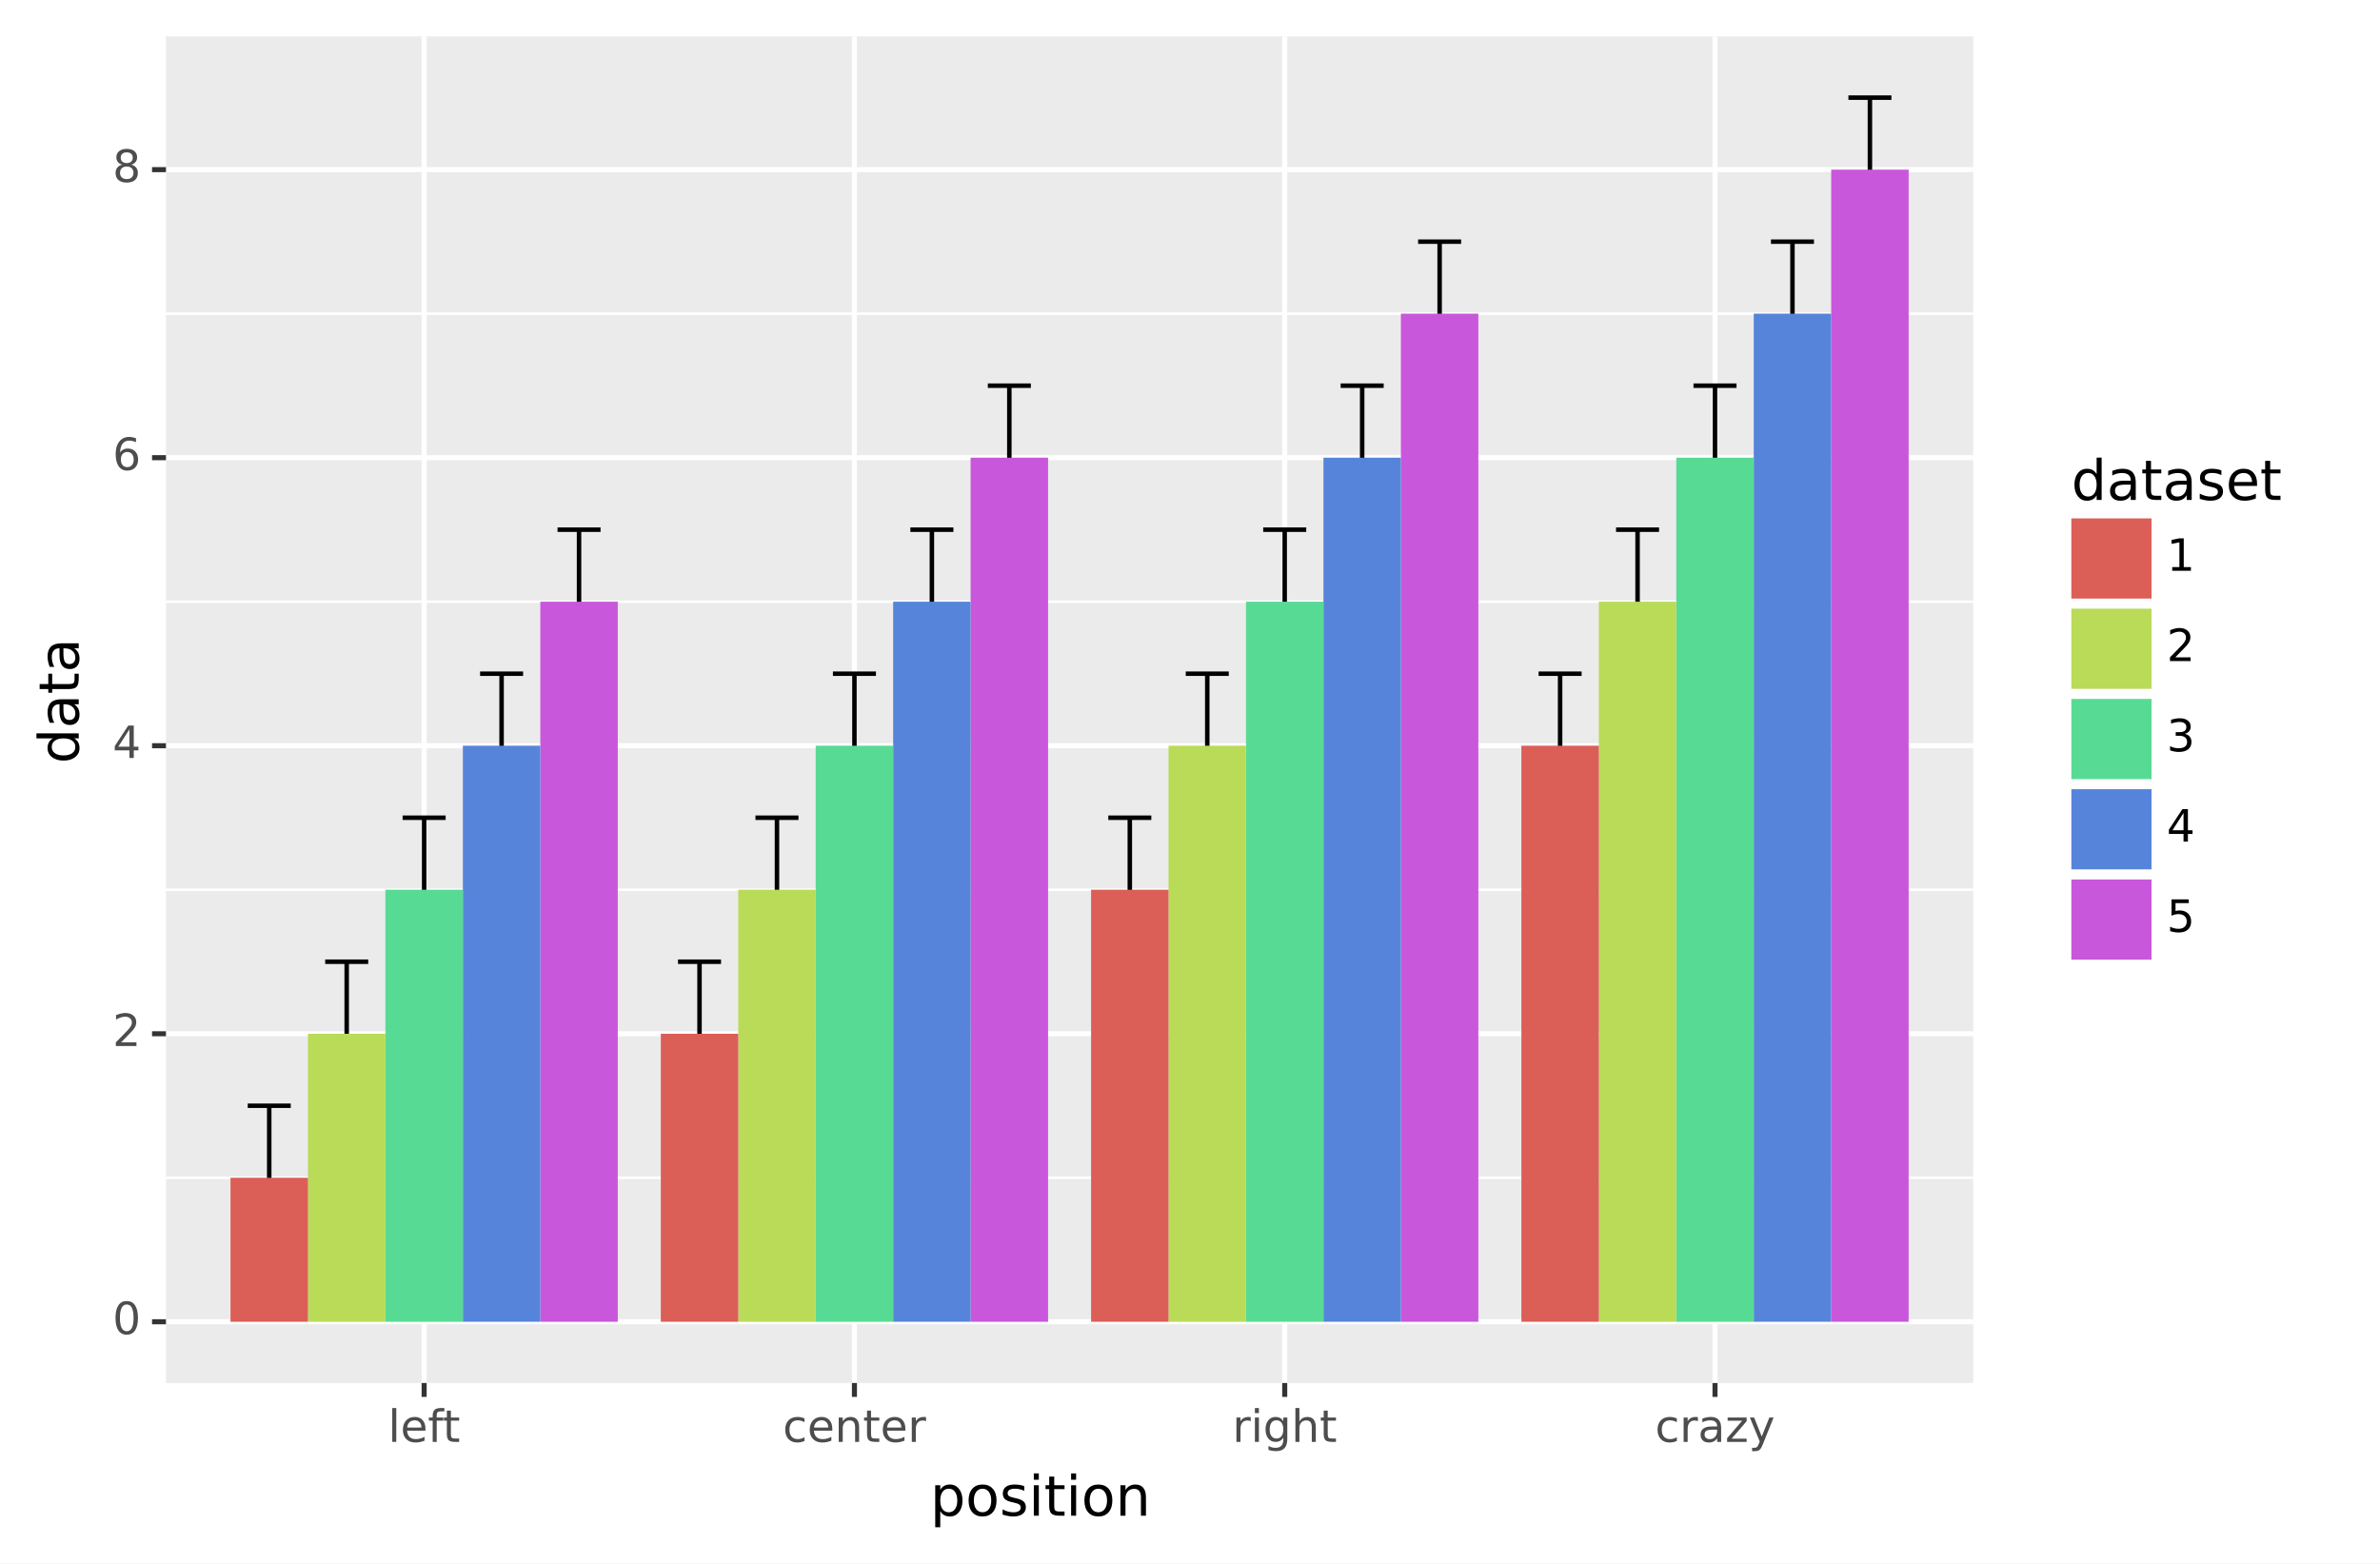 <?xml version="1.0" encoding="utf-8" standalone="no"?>
<!DOCTYPE svg PUBLIC "-//W3C//DTD SVG 1.1//EN"
  "http://www.w3.org/Graphics/SVG/1.1/DTD/svg11.dtd">
<!-- Created with matplotlib (https://matplotlib.org/) -->
<svg height="309.025pt" version="1.1" viewBox="0 0 470.304 309.025" width="470.304pt" xmlns="http://www.w3.org/2000/svg" xmlns:xlink="http://www.w3.org/1999/xlink">
 <rect x="0" y="0" width="470.304" height="309.025" fill="#808080" stroke="none"/>
 <defs>
  <style type="text/css">
*{stroke-linecap:butt;stroke-linejoin:round;}
  </style>
 </defs>
 <g id="figure_1">
  <g id="patch_1">
   <path d="M 0 309.025 
L 470.304 309.025 
L 470.304 0 
L 0 0 
z
" style="fill:#ffffff;stroke:#ffffff;stroke-linejoin:miter;"/>
  </g>
  <g id="axes_1">
   <g id="patch_2">
    <path d="M 32.795 273.312 
L 389.915 273.312 
L 389.915 7.2 
L 32.795 7.2 
z
" style="fill:#ebebeb;"/>
   </g>
   <g id="matplotlib.axis_1">
    <g id="xtick_1">
     <g id="line2d_1">
      <path clip-path="url(#paa09ebf517)" d="M 83.812 273.312 
L 83.812 7.2 
" style="fill:none;stroke:#ffffff;"/>
     </g>
     <g id="line2d_2">
      <path d="M 83.812 273.312 
" style="fill:none;stroke:#333333;stroke-width:1.5;"/>
      <defs>
       <path d="M 0 0 
L 0 2.75 
" id="mad2d38d27f" style="stroke:#333333;"/>
      </defs>
      <g>
       <use style="fill:#333333;stroke:#333333;" x="83.812" xlink:href="#mad2d38d27f" y="273.312"/>
      </g>
     </g>
     <g id="text_1">
      <!-- left -->
      <defs>
       <path d="M 9.422 75.984 
L 18.406 75.984 
L 18.406 0 
L 9.422 0 
z
" id="DejaVuSans-108"/>
       <path d="M 56.203 29.594 
L 56.203 25.203 
L 14.891 25.203 
Q 15.484 15.922 20.484 11.062 
Q 25.484 6.203 34.422 6.203 
Q 39.594 6.203 44.453 7.469 
Q 49.312 8.734 54.109 11.281 
L 54.109 2.781 
Q 49.266 0.734 44.188 -0.344 
Q 39.109 -1.422 33.891 -1.422 
Q 20.797 -1.422 13.156 6.188 
Q 5.516 13.812 5.516 26.812 
Q 5.516 40.234 12.766 48.109 
Q 20.016 56 32.328 56 
Q 43.359 56 49.781 48.891 
Q 56.203 41.797 56.203 29.594 
z
M 47.219 32.234 
Q 47.125 39.594 43.094 43.984 
Q 39.062 48.391 32.422 48.391 
Q 24.906 48.391 20.391 44.141 
Q 15.875 39.891 15.188 32.172 
z
" id="DejaVuSans-101"/>
       <path d="M 37.109 75.984 
L 37.109 68.5 
L 28.516 68.5 
Q 23.688 68.5 21.797 66.547 
Q 19.922 64.594 19.922 59.516 
L 19.922 54.688 
L 34.719 54.688 
L 34.719 47.703 
L 19.922 47.703 
L 19.922 0 
L 10.891 0 
L 10.891 47.703 
L 2.297 47.703 
L 2.297 54.688 
L 10.891 54.688 
L 10.891 58.5 
Q 10.891 67.625 15.141 71.797 
Q 19.391 75.984 28.609 75.984 
z
" id="DejaVuSans-102"/>
       <path d="M 18.312 70.219 
L 18.312 54.688 
L 36.812 54.688 
L 36.812 47.703 
L 18.312 47.703 
L 18.312 18.016 
Q 18.312 11.328 20.141 9.422 
Q 21.969 7.516 27.594 7.516 
L 36.812 7.516 
L 36.812 0 
L 27.594 0 
Q 17.188 0 13.234 3.875 
Q 9.281 7.766 9.281 18.016 
L 9.281 47.703 
L 2.688 47.703 
L 2.688 54.688 
L 9.281 54.688 
L 9.281 70.219 
z
" id="DejaVuSans-116"/>
      </defs>
      <g style="fill:#4d4d4d;" transform="translate(76.685 284.949)scale(0.088 -0.088)">
       <use xlink:href="#DejaVuSans-108"/>
       <use x="27.783" xlink:href="#DejaVuSans-101"/>
       <use x="89.307" xlink:href="#DejaVuSans-102"/>
       <use x="122.762" xlink:href="#DejaVuSans-116"/>
      </g>
     </g>
    </g>
    <g id="xtick_2">
     <g id="line2d_3">
      <path clip-path="url(#paa09ebf517)" d="M 168.841 273.312 
L 168.841 7.2 
" style="fill:none;stroke:#ffffff;"/>
     </g>
     <g id="line2d_4">
      <path d="M 168.841 273.312 
" style="fill:none;stroke:#333333;stroke-width:1.5;"/>
      <g>
       <use style="fill:#333333;stroke:#333333;" x="168.841" xlink:href="#mad2d38d27f" y="273.312"/>
      </g>
     </g>
     <g id="text_2">
      <!-- center -->
      <defs>
       <path d="M 48.781 52.594 
L 48.781 44.188 
Q 44.969 46.297 41.141 47.344 
Q 37.312 48.391 33.406 48.391 
Q 24.656 48.391 19.812 42.844 
Q 14.984 37.312 14.984 27.297 
Q 14.984 17.281 19.812 11.734 
Q 24.656 6.203 33.406 6.203 
Q 37.312 6.203 41.141 7.25 
Q 44.969 8.297 48.781 10.406 
L 48.781 2.094 
Q 45.016 0.344 40.984 -0.531 
Q 36.969 -1.422 32.422 -1.422 
Q 20.062 -1.422 12.781 6.344 
Q 5.516 14.109 5.516 27.297 
Q 5.516 40.672 12.859 48.328 
Q 20.219 56 33.016 56 
Q 37.156 56 41.109 55.141 
Q 45.062 54.297 48.781 52.594 
z
" id="DejaVuSans-99"/>
       <path d="M 54.891 33.016 
L 54.891 0 
L 45.906 0 
L 45.906 32.719 
Q 45.906 40.484 42.875 44.328 
Q 39.844 48.188 33.797 48.188 
Q 26.516 48.188 22.312 43.547 
Q 18.109 38.922 18.109 30.906 
L 18.109 0 
L 9.078 0 
L 9.078 54.688 
L 18.109 54.688 
L 18.109 46.188 
Q 21.344 51.125 25.703 53.562 
Q 30.078 56 35.797 56 
Q 45.219 56 50.047 50.172 
Q 54.891 44.344 54.891 33.016 
z
" id="DejaVuSans-110"/>
       <path d="M 41.109 46.297 
Q 39.594 47.172 37.812 47.578 
Q 36.031 48 33.891 48 
Q 26.266 48 22.188 43.047 
Q 18.109 38.094 18.109 28.812 
L 18.109 0 
L 9.078 0 
L 9.078 54.688 
L 18.109 54.688 
L 18.109 46.188 
Q 20.953 51.172 25.484 53.578 
Q 30.031 56 36.531 56 
Q 37.453 56 38.578 55.875 
Q 39.703 55.766 41.062 55.516 
z
" id="DejaVuSans-114"/>
      </defs>
      <g style="fill:#4d4d4d;" transform="translate(154.684 284.949)scale(0.088 -0.088)">
       <use xlink:href="#DejaVuSans-99"/>
       <use x="54.98" xlink:href="#DejaVuSans-101"/>
       <use x="116.504" xlink:href="#DejaVuSans-110"/>
       <use x="179.883" xlink:href="#DejaVuSans-116"/>
       <use x="219.092" xlink:href="#DejaVuSans-101"/>
       <use x="280.615" xlink:href="#DejaVuSans-114"/>
      </g>
     </g>
    </g>
    <g id="xtick_3">
     <g id="line2d_5">
      <path clip-path="url(#paa09ebf517)" d="M 253.869 273.312 
L 253.869 7.2 
" style="fill:none;stroke:#ffffff;"/>
     </g>
     <g id="line2d_6">
      <path d="M 253.869 273.312 
" style="fill:none;stroke:#333333;stroke-width:1.5;"/>
      <g>
       <use style="fill:#333333;stroke:#333333;" x="253.869" xlink:href="#mad2d38d27f" y="273.312"/>
      </g>
     </g>
     <g id="text_3">
      <!-- right -->
      <defs>
       <path d="M 9.422 54.688 
L 18.406 54.688 
L 18.406 0 
L 9.422 0 
z
M 9.422 75.984 
L 18.406 75.984 
L 18.406 64.594 
L 9.422 64.594 
z
" id="DejaVuSans-105"/>
       <path d="M 45.406 27.984 
Q 45.406 37.75 41.375 43.109 
Q 37.359 48.484 30.078 48.484 
Q 22.859 48.484 18.828 43.109 
Q 14.797 37.75 14.797 27.984 
Q 14.797 18.266 18.828 12.891 
Q 22.859 7.516 30.078 7.516 
Q 37.359 7.516 41.375 12.891 
Q 45.406 18.266 45.406 27.984 
z
M 54.391 6.781 
Q 54.391 -7.172 48.188 -13.984 
Q 42 -20.797 29.203 -20.797 
Q 24.469 -20.797 20.266 -20.094 
Q 16.062 -19.391 12.109 -17.922 
L 12.109 -9.188 
Q 16.062 -11.328 19.922 -12.344 
Q 23.781 -13.375 27.781 -13.375 
Q 36.625 -13.375 41.016 -8.766 
Q 45.406 -4.156 45.406 5.172 
L 45.406 9.625 
Q 42.625 4.781 38.281 2.391 
Q 33.938 0 27.875 0 
Q 17.828 0 11.672 7.656 
Q 5.516 15.328 5.516 27.984 
Q 5.516 40.672 11.672 48.328 
Q 17.828 56 27.875 56 
Q 33.938 56 38.281 53.609 
Q 42.625 51.219 45.406 46.391 
L 45.406 54.688 
L 54.391 54.688 
z
" id="DejaVuSans-103"/>
       <path d="M 54.891 33.016 
L 54.891 0 
L 45.906 0 
L 45.906 32.719 
Q 45.906 40.484 42.875 44.328 
Q 39.844 48.188 33.797 48.188 
Q 26.516 48.188 22.312 43.547 
Q 18.109 38.922 18.109 30.906 
L 18.109 0 
L 9.078 0 
L 9.078 75.984 
L 18.109 75.984 
L 18.109 46.188 
Q 21.344 51.125 25.703 53.562 
Q 30.078 56 35.797 56 
Q 45.219 56 50.047 50.172 
Q 54.891 44.344 54.891 33.016 
z
" id="DejaVuSans-104"/>
      </defs>
      <g style="fill:#4d4d4d;" transform="translate(243.531 284.949)scale(0.088 -0.088)">
       <use xlink:href="#DejaVuSans-114"/>
       <use x="41.113" xlink:href="#DejaVuSans-105"/>
       <use x="68.896" xlink:href="#DejaVuSans-103"/>
       <use x="132.373" xlink:href="#DejaVuSans-104"/>
       <use x="195.752" xlink:href="#DejaVuSans-116"/>
      </g>
     </g>
    </g>
    <g id="xtick_4">
     <g id="line2d_7">
      <path clip-path="url(#paa09ebf517)" d="M 338.898 273.312 
L 338.898 7.2 
" style="fill:none;stroke:#ffffff;"/>
     </g>
     <g id="line2d_8">
      <path d="M 338.898 273.312 
" style="fill:none;stroke:#333333;stroke-width:1.5;"/>
      <g>
       <use style="fill:#333333;stroke:#333333;" x="338.898" xlink:href="#mad2d38d27f" y="273.312"/>
      </g>
     </g>
     <g id="text_4">
      <!-- crazy -->
      <defs>
       <path d="M 34.281 27.484 
Q 23.391 27.484 19.188 25 
Q 14.984 22.516 14.984 16.5 
Q 14.984 11.719 18.141 8.906 
Q 21.297 6.109 26.703 6.109 
Q 34.188 6.109 38.703 11.406 
Q 43.219 16.703 43.219 25.484 
L 43.219 27.484 
z
M 52.203 31.203 
L 52.203 0 
L 43.219 0 
L 43.219 8.297 
Q 40.141 3.328 35.547 0.953 
Q 30.953 -1.422 24.312 -1.422 
Q 15.922 -1.422 10.953 3.297 
Q 6 8.016 6 15.922 
Q 6 25.141 12.172 29.828 
Q 18.359 34.516 30.609 34.516 
L 43.219 34.516 
L 43.219 35.406 
Q 43.219 41.609 39.141 45 
Q 35.062 48.391 27.688 48.391 
Q 23 48.391 18.547 47.266 
Q 14.109 46.141 10.016 43.891 
L 10.016 52.203 
Q 14.938 54.109 19.578 55.047 
Q 24.219 56 28.609 56 
Q 40.484 56 46.344 49.844 
Q 52.203 43.703 52.203 31.203 
z
" id="DejaVuSans-97"/>
       <path d="M 5.516 54.688 
L 48.188 54.688 
L 48.188 46.484 
L 14.406 7.172 
L 48.188 7.172 
L 48.188 0 
L 4.297 0 
L 4.297 8.203 
L 38.094 47.516 
L 5.516 47.516 
z
" id="DejaVuSans-122"/>
       <path d="M 32.172 -5.078 
Q 28.375 -14.844 24.75 -17.812 
Q 21.141 -20.797 15.094 -20.797 
L 7.906 -20.797 
L 7.906 -13.281 
L 13.188 -13.281 
Q 16.891 -13.281 18.938 -11.516 
Q 21 -9.766 23.484 -3.219 
L 25.094 0.875 
L 2.984 54.688 
L 12.5 54.688 
L 29.594 11.922 
L 46.688 54.688 
L 56.203 54.688 
z
" id="DejaVuSans-121"/>
      </defs>
      <g style="fill:#4d4d4d;" transform="translate(327.06 284.949)scale(0.088 -0.088)">
       <use xlink:href="#DejaVuSans-99"/>
       <use x="54.98" xlink:href="#DejaVuSans-114"/>
       <use x="96.094" xlink:href="#DejaVuSans-97"/>
       <use x="157.373" xlink:href="#DejaVuSans-122"/>
       <use x="209.863" xlink:href="#DejaVuSans-121"/>
      </g>
     </g>
    </g>
    <g id="text_5">
     <!-- position -->
     <defs>
      <path d="M 18.109 8.203 
L 18.109 -20.797 
L 9.078 -20.797 
L 9.078 54.688 
L 18.109 54.688 
L 18.109 46.391 
Q 20.953 51.266 25.266 53.625 
Q 29.594 56 35.594 56 
Q 45.562 56 51.781 48.094 
Q 58.016 40.188 58.016 27.297 
Q 58.016 14.406 51.781 6.484 
Q 45.562 -1.422 35.594 -1.422 
Q 29.594 -1.422 25.266 0.953 
Q 20.953 3.328 18.109 8.203 
z
M 48.688 27.297 
Q 48.688 37.203 44.609 42.844 
Q 40.531 48.484 33.406 48.484 
Q 26.266 48.484 22.188 42.844 
Q 18.109 37.203 18.109 27.297 
Q 18.109 17.391 22.188 11.75 
Q 26.266 6.109 33.406 6.109 
Q 40.531 6.109 44.609 11.75 
Q 48.688 17.391 48.688 27.297 
z
" id="DejaVuSans-112"/>
      <path d="M 30.609 48.391 
Q 23.391 48.391 19.188 42.75 
Q 14.984 37.109 14.984 27.297 
Q 14.984 17.484 19.156 11.844 
Q 23.344 6.203 30.609 6.203 
Q 37.797 6.203 41.984 11.859 
Q 46.188 17.531 46.188 27.297 
Q 46.188 37.016 41.984 42.703 
Q 37.797 48.391 30.609 48.391 
z
M 30.609 56 
Q 42.328 56 49.016 48.375 
Q 55.719 40.766 55.719 27.297 
Q 55.719 13.875 49.016 6.219 
Q 42.328 -1.422 30.609 -1.422 
Q 18.844 -1.422 12.172 6.219 
Q 5.516 13.875 5.516 27.297 
Q 5.516 40.766 12.172 48.375 
Q 18.844 56 30.609 56 
z
" id="DejaVuSans-111"/>
      <path d="M 44.281 53.078 
L 44.281 44.578 
Q 40.484 46.531 36.375 47.5 
Q 32.281 48.484 27.875 48.484 
Q 21.188 48.484 17.844 46.438 
Q 14.5 44.391 14.5 40.281 
Q 14.5 37.156 16.891 35.375 
Q 19.281 33.594 26.516 31.984 
L 29.594 31.297 
Q 39.156 29.25 43.188 25.516 
Q 47.219 21.781 47.219 15.094 
Q 47.219 7.469 41.188 3.016 
Q 35.156 -1.422 24.609 -1.422 
Q 20.219 -1.422 15.453 -0.562 
Q 10.688 0.297 5.422 2 
L 5.422 11.281 
Q 10.406 8.688 15.234 7.391 
Q 20.062 6.109 24.812 6.109 
Q 31.156 6.109 34.562 8.281 
Q 37.984 10.453 37.984 14.406 
Q 37.984 18.062 35.516 20.016 
Q 33.062 21.969 24.703 23.781 
L 21.578 24.516 
Q 13.234 26.266 9.516 29.906 
Q 5.812 33.547 5.812 39.891 
Q 5.812 47.609 11.281 51.797 
Q 16.75 56 26.812 56 
Q 31.781 56 36.172 55.266 
Q 40.578 54.547 44.281 53.078 
z
" id="DejaVuSans-115"/>
     </defs>
     <g transform="translate(183.81 299.537)scale(0.11 -0.11)">
      <use xlink:href="#DejaVuSans-112"/>
      <use x="63.477" xlink:href="#DejaVuSans-111"/>
      <use x="124.658" xlink:href="#DejaVuSans-115"/>
      <use x="176.758" xlink:href="#DejaVuSans-105"/>
      <use x="204.541" xlink:href="#DejaVuSans-116"/>
      <use x="243.75" xlink:href="#DejaVuSans-105"/>
      <use x="271.533" xlink:href="#DejaVuSans-111"/>
      <use x="332.715" xlink:href="#DejaVuSans-110"/>
     </g>
    </g>
   </g>
   <g id="matplotlib.axis_2">
    <g id="ytick_1">
     <g id="line2d_9">
      <path clip-path="url(#paa09ebf517)" d="M 32.795 261.216 
L 389.915 261.216 
" style="fill:none;stroke:#ffffff;"/>
     </g>
     <g id="line2d_10">
      <path d="M 32.795 261.216 
" style="fill:none;stroke:#333333;stroke-width:1.5;"/>
      <defs>
       <path d="M 0 0 
L -2.75 0 
" id="mfed732d7af" style="stroke:#333333;"/>
      </defs>
      <g>
       <use style="fill:#333333;stroke:#333333;" x="32.795" xlink:href="#mfed732d7af" y="261.216"/>
      </g>
     </g>
     <g id="text_6">
      <!-- 0 -->
      <defs>
       <path d="M 31.781 66.406 
Q 24.172 66.406 20.328 58.906 
Q 16.5 51.422 16.5 36.375 
Q 16.5 21.391 20.328 13.891 
Q 24.172 6.391 31.781 6.391 
Q 39.453 6.391 43.281 13.891 
Q 47.125 21.391 47.125 36.375 
Q 47.125 51.422 43.281 58.906 
Q 39.453 66.406 31.781 66.406 
z
M 31.781 74.219 
Q 44.047 74.219 50.516 64.516 
Q 56.984 54.828 56.984 36.375 
Q 56.984 17.969 50.516 8.266 
Q 44.047 -1.422 31.781 -1.422 
Q 19.531 -1.422 13.062 8.266 
Q 6.594 17.969 6.594 36.375 
Q 6.594 54.828 13.062 64.516 
Q 19.531 74.219 31.781 74.219 
z
" id="DejaVuSans-48"/>
      </defs>
      <g style="fill:#4d4d4d;" transform="translate(22.246 263.644)scale(0.088 -0.088)">
       <use xlink:href="#DejaVuSans-48"/>
      </g>
     </g>
    </g>
    <g id="ytick_2">
     <g id="line2d_11">
      <path clip-path="url(#paa09ebf517)" d="M 32.795 204.294 
L 389.915 204.294 
" style="fill:none;stroke:#ffffff;"/>
     </g>
     <g id="line2d_12">
      <path d="M 32.795 204.294 
" style="fill:none;stroke:#333333;stroke-width:1.5;"/>
      <g>
       <use style="fill:#333333;stroke:#333333;" x="32.795" xlink:href="#mfed732d7af" y="204.294"/>
      </g>
     </g>
     <g id="text_7">
      <!-- 2 -->
      <defs>
       <path d="M 19.188 8.297 
L 53.609 8.297 
L 53.609 0 
L 7.328 0 
L 7.328 8.297 
Q 12.938 14.109 22.625 23.891 
Q 32.328 33.688 34.812 36.531 
Q 39.547 41.844 41.422 45.531 
Q 43.312 49.219 43.312 52.781 
Q 43.312 58.594 39.234 62.25 
Q 35.156 65.922 28.609 65.922 
Q 23.969 65.922 18.812 64.312 
Q 13.672 62.703 7.812 59.422 
L 7.812 69.391 
Q 13.766 71.781 18.938 73 
Q 24.125 74.219 28.422 74.219 
Q 39.75 74.219 46.484 68.547 
Q 53.219 62.891 53.219 53.422 
Q 53.219 48.922 51.531 44.891 
Q 49.859 40.875 45.406 35.406 
Q 44.188 33.984 37.641 27.219 
Q 31.109 20.453 19.188 8.297 
z
" id="DejaVuSans-50"/>
      </defs>
      <g style="fill:#4d4d4d;" transform="translate(22.246 206.722)scale(0.088 -0.088)">
       <use xlink:href="#DejaVuSans-50"/>
      </g>
     </g>
    </g>
    <g id="ytick_3">
     <g id="line2d_13">
      <path clip-path="url(#paa09ebf517)" d="M 32.795 147.371 
L 389.915 147.371 
" style="fill:none;stroke:#ffffff;"/>
     </g>
     <g id="line2d_14">
      <path d="M 32.795 147.371 
" style="fill:none;stroke:#333333;stroke-width:1.5;"/>
      <g>
       <use style="fill:#333333;stroke:#333333;" x="32.795" xlink:href="#mfed732d7af" y="147.371"/>
      </g>
     </g>
     <g id="text_8">
      <!-- 4 -->
      <defs>
       <path d="M 37.797 64.312 
L 12.891 25.391 
L 37.797 25.391 
z
M 35.203 72.906 
L 47.609 72.906 
L 47.609 25.391 
L 58.016 25.391 
L 58.016 17.188 
L 47.609 17.188 
L 47.609 0 
L 37.797 0 
L 37.797 17.188 
L 4.891 17.188 
L 4.891 26.703 
z
" id="DejaVuSans-52"/>
      </defs>
      <g style="fill:#4d4d4d;" transform="translate(22.246 149.8)scale(0.088 -0.088)">
       <use xlink:href="#DejaVuSans-52"/>
      </g>
     </g>
    </g>
    <g id="ytick_4">
     <g id="line2d_15">
      <path clip-path="url(#paa09ebf517)" d="M 32.795 90.449 
L 389.915 90.449 
" style="fill:none;stroke:#ffffff;"/>
     </g>
     <g id="line2d_16">
      <path d="M 32.795 90.449 
" style="fill:none;stroke:#333333;stroke-width:1.5;"/>
      <g>
       <use style="fill:#333333;stroke:#333333;" x="32.795" xlink:href="#mfed732d7af" y="90.449"/>
      </g>
     </g>
     <g id="text_9">
      <!-- 6 -->
      <defs>
       <path d="M 33.016 40.375 
Q 26.375 40.375 22.484 35.828 
Q 18.609 31.297 18.609 23.391 
Q 18.609 15.531 22.484 10.953 
Q 26.375 6.391 33.016 6.391 
Q 39.656 6.391 43.531 10.953 
Q 47.406 15.531 47.406 23.391 
Q 47.406 31.297 43.531 35.828 
Q 39.656 40.375 33.016 40.375 
z
M 52.594 71.297 
L 52.594 62.312 
Q 48.875 64.062 45.094 64.984 
Q 41.312 65.922 37.594 65.922 
Q 27.828 65.922 22.672 59.328 
Q 17.531 52.734 16.797 39.406 
Q 19.672 43.656 24.016 45.922 
Q 28.375 48.188 33.594 48.188 
Q 44.578 48.188 50.953 41.516 
Q 57.328 34.859 57.328 23.391 
Q 57.328 12.156 50.688 5.359 
Q 44.047 -1.422 33.016 -1.422 
Q 20.359 -1.422 13.672 8.266 
Q 6.984 17.969 6.984 36.375 
Q 6.984 53.656 15.188 63.938 
Q 23.391 74.219 37.203 74.219 
Q 40.922 74.219 44.703 73.484 
Q 48.484 72.75 52.594 71.297 
z
" id="DejaVuSans-54"/>
      </defs>
      <g style="fill:#4d4d4d;" transform="translate(22.246 92.877)scale(0.088 -0.088)">
       <use xlink:href="#DejaVuSans-54"/>
      </g>
     </g>
    </g>
    <g id="ytick_5">
     <g id="line2d_17">
      <path clip-path="url(#paa09ebf517)" d="M 32.795 33.527 
L 389.915 33.527 
" style="fill:none;stroke:#ffffff;"/>
     </g>
     <g id="line2d_18">
      <path d="M 32.795 33.527 
" style="fill:none;stroke:#333333;stroke-width:1.5;"/>
      <g>
       <use style="fill:#333333;stroke:#333333;" x="32.795" xlink:href="#mfed732d7af" y="33.527"/>
      </g>
     </g>
     <g id="text_10">
      <!-- 8 -->
      <defs>
       <path d="M 31.781 34.625 
Q 24.75 34.625 20.719 30.859 
Q 16.703 27.094 16.703 20.516 
Q 16.703 13.922 20.719 10.156 
Q 24.75 6.391 31.781 6.391 
Q 38.812 6.391 42.859 10.172 
Q 46.922 13.969 46.922 20.516 
Q 46.922 27.094 42.891 30.859 
Q 38.875 34.625 31.781 34.625 
z
M 21.922 38.812 
Q 15.578 40.375 12.031 44.719 
Q 8.5 49.078 8.5 55.328 
Q 8.5 64.062 14.719 69.141 
Q 20.953 74.219 31.781 74.219 
Q 42.672 74.219 48.875 69.141 
Q 55.078 64.062 55.078 55.328 
Q 55.078 49.078 51.531 44.719 
Q 48 40.375 41.703 38.812 
Q 48.828 37.156 52.797 32.312 
Q 56.781 27.484 56.781 20.516 
Q 56.781 9.906 50.312 4.234 
Q 43.844 -1.422 31.781 -1.422 
Q 19.734 -1.422 13.25 4.234 
Q 6.781 9.906 6.781 20.516 
Q 6.781 27.484 10.781 32.312 
Q 14.797 37.156 21.922 38.812 
z
M 18.312 54.391 
Q 18.312 48.734 21.844 45.562 
Q 25.391 42.391 31.781 42.391 
Q 38.141 42.391 41.719 45.562 
Q 45.312 48.734 45.312 54.391 
Q 45.312 60.062 41.719 63.234 
Q 38.141 66.406 31.781 66.406 
Q 25.391 66.406 21.844 63.234 
Q 18.312 60.062 18.312 54.391 
z
" id="DejaVuSans-56"/>
      </defs>
      <g style="fill:#4d4d4d;" transform="translate(22.246 35.955)scale(0.088 -0.088)">
       <use xlink:href="#DejaVuSans-56"/>
      </g>
     </g>
    </g>
    <g id="ytick_6">
     <g id="line2d_19">
      <path clip-path="url(#paa09ebf517)" d="M 32.795 232.755 
L 389.915 232.755 
" style="fill:none;stroke:#ffffff;stroke-width:0.5;"/>
     </g>
    </g>
    <g id="ytick_7">
     <g id="line2d_20">
      <path clip-path="url(#paa09ebf517)" d="M 32.795 175.832 
L 389.915 175.832 
" style="fill:none;stroke:#ffffff;stroke-width:0.5;"/>
     </g>
    </g>
    <g id="ytick_8">
     <g id="line2d_21">
      <path clip-path="url(#paa09ebf517)" d="M 32.795 118.91 
L 389.915 118.91 
" style="fill:none;stroke:#ffffff;stroke-width:0.5;"/>
     </g>
    </g>
    <g id="ytick_9">
     <g id="line2d_22">
      <path clip-path="url(#paa09ebf517)" d="M 32.795 61.988 
L 389.915 61.988 
" style="fill:none;stroke:#ffffff;stroke-width:0.5;"/>
     </g>
    </g>
    <g id="text_11">
     <!-- data -->
     <defs>
      <path d="M 45.406 46.391 
L 45.406 75.984 
L 54.391 75.984 
L 54.391 0 
L 45.406 0 
L 45.406 8.203 
Q 42.578 3.328 38.25 0.953 
Q 33.938 -1.422 27.875 -1.422 
Q 17.969 -1.422 11.734 6.484 
Q 5.516 14.406 5.516 27.297 
Q 5.516 40.188 11.734 48.094 
Q 17.969 56 27.875 56 
Q 33.938 56 38.25 53.625 
Q 42.578 51.266 45.406 46.391 
z
M 14.797 27.297 
Q 14.797 17.391 18.875 11.75 
Q 22.953 6.109 30.078 6.109 
Q 37.203 6.109 41.297 11.75 
Q 45.406 17.391 45.406 27.297 
Q 45.406 37.203 41.297 42.844 
Q 37.203 48.484 30.078 48.484 
Q 22.953 48.484 18.875 42.844 
Q 14.797 37.203 14.797 27.297 
z
" id="DejaVuSans-100"/>
     </defs>
     <g transform="translate(15.558 150.917)rotate(-90)scale(0.11 -0.11)">
      <use xlink:href="#DejaVuSans-100"/>
      <use x="63.477" xlink:href="#DejaVuSans-97"/>
      <use x="124.756" xlink:href="#DejaVuSans-116"/>
      <use x="163.965" xlink:href="#DejaVuSans-97"/>
     </g>
    </g>
   </g>
   <g id="LineCollection_1">
    <path clip-path="url(#paa09ebf517)" d="M 48.95 246.985 
L 57.453 246.985 
" style="fill:none;stroke:#000000;stroke-width:0.886;"/>
    <path clip-path="url(#paa09ebf517)" d="M 48.95 218.524 
L 57.453 218.524 
" style="fill:none;stroke:#000000;stroke-width:0.886;"/>
    <path clip-path="url(#paa09ebf517)" d="M 53.202 218.524 
L 53.202 246.985 
" style="fill:none;stroke:#000000;stroke-width:0.886;"/>
   </g>
   <g id="LineCollection_2">
    <path clip-path="url(#paa09ebf517)" d="M 64.256 218.524 
L 72.758 218.524 
" style="fill:none;stroke:#000000;stroke-width:0.886;"/>
    <path clip-path="url(#paa09ebf517)" d="M 64.256 190.063 
L 72.758 190.063 
" style="fill:none;stroke:#000000;stroke-width:0.886;"/>
    <path clip-path="url(#paa09ebf517)" d="M 68.507 190.063 
L 68.507 218.524 
" style="fill:none;stroke:#000000;stroke-width:0.886;"/>
   </g>
   <g id="LineCollection_3">
    <path clip-path="url(#paa09ebf517)" d="M 79.561 190.063 
L 88.064 190.063 
" style="fill:none;stroke:#000000;stroke-width:0.886;"/>
    <path clip-path="url(#paa09ebf517)" d="M 79.561 161.602 
L 88.064 161.602 
" style="fill:none;stroke:#000000;stroke-width:0.886;"/>
    <path clip-path="url(#paa09ebf517)" d="M 83.812 161.602 
L 83.812 190.063 
" style="fill:none;stroke:#000000;stroke-width:0.886;"/>
   </g>
   <g id="LineCollection_4">
    <path clip-path="url(#paa09ebf517)" d="M 94.866 161.602 
L 103.369 161.602 
" style="fill:none;stroke:#000000;stroke-width:0.886;"/>
    <path clip-path="url(#paa09ebf517)" d="M 94.866 133.141 
L 103.369 133.141 
" style="fill:none;stroke:#000000;stroke-width:0.886;"/>
    <path clip-path="url(#paa09ebf517)" d="M 99.117 133.141 
L 99.117 161.602 
" style="fill:none;stroke:#000000;stroke-width:0.886;"/>
   </g>
   <g id="LineCollection_5">
    <path clip-path="url(#paa09ebf517)" d="M 110.171 133.141 
L 118.674 133.141 
" style="fill:none;stroke:#000000;stroke-width:0.886;"/>
    <path clip-path="url(#paa09ebf517)" d="M 110.171 104.68 
L 118.674 104.68 
" style="fill:none;stroke:#000000;stroke-width:0.886;"/>
    <path clip-path="url(#paa09ebf517)" d="M 114.422 104.68 
L 114.422 133.141 
" style="fill:none;stroke:#000000;stroke-width:0.886;"/>
   </g>
   <g id="LineCollection_6">
    <path clip-path="url(#paa09ebf517)" d="M 133.979 218.524 
L 142.482 218.524 
" style="fill:none;stroke:#000000;stroke-width:0.886;"/>
    <path clip-path="url(#paa09ebf517)" d="M 133.979 190.063 
L 142.482 190.063 
" style="fill:none;stroke:#000000;stroke-width:0.886;"/>
    <path clip-path="url(#paa09ebf517)" d="M 138.23 190.063 
L 138.23 218.524 
" style="fill:none;stroke:#000000;stroke-width:0.886;"/>
   </g>
   <g id="LineCollection_7">
    <path clip-path="url(#paa09ebf517)" d="M 149.284 190.063 
L 157.787 190.063 
" style="fill:none;stroke:#000000;stroke-width:0.886;"/>
    <path clip-path="url(#paa09ebf517)" d="M 149.284 161.602 
L 157.787 161.602 
" style="fill:none;stroke:#000000;stroke-width:0.886;"/>
    <path clip-path="url(#paa09ebf517)" d="M 153.536 161.602 
L 153.536 190.063 
" style="fill:none;stroke:#000000;stroke-width:0.886;"/>
   </g>
   <g id="LineCollection_8">
    <path clip-path="url(#paa09ebf517)" d="M 164.589 161.602 
L 173.092 161.602 
" style="fill:none;stroke:#000000;stroke-width:0.886;"/>
    <path clip-path="url(#paa09ebf517)" d="M 164.589 133.141 
L 173.092 133.141 
" style="fill:none;stroke:#000000;stroke-width:0.886;"/>
    <path clip-path="url(#paa09ebf517)" d="M 168.841 133.141 
L 168.841 161.602 
" style="fill:none;stroke:#000000;stroke-width:0.886;"/>
   </g>
   <g id="LineCollection_9">
    <path clip-path="url(#paa09ebf517)" d="M 179.894 133.141 
L 188.397 133.141 
" style="fill:none;stroke:#000000;stroke-width:0.886;"/>
    <path clip-path="url(#paa09ebf517)" d="M 179.894 104.68 
L 188.397 104.68 
" style="fill:none;stroke:#000000;stroke-width:0.886;"/>
    <path clip-path="url(#paa09ebf517)" d="M 184.146 104.68 
L 184.146 133.141 
" style="fill:none;stroke:#000000;stroke-width:0.886;"/>
   </g>
   <g id="LineCollection_10">
    <path clip-path="url(#paa09ebf517)" d="M 195.2 104.68 
L 203.702 104.68 
" style="fill:none;stroke:#000000;stroke-width:0.886;"/>
    <path clip-path="url(#paa09ebf517)" d="M 195.2 76.218 
L 203.702 76.218 
" style="fill:none;stroke:#000000;stroke-width:0.886;"/>
    <path clip-path="url(#paa09ebf517)" d="M 199.451 76.218 
L 199.451 104.68 
" style="fill:none;stroke:#000000;stroke-width:0.886;"/>
   </g>
   <g id="LineCollection_11">
    <path clip-path="url(#paa09ebf517)" d="M 219.008 190.063 
L 227.51 190.063 
" style="fill:none;stroke:#000000;stroke-width:0.886;"/>
    <path clip-path="url(#paa09ebf517)" d="M 219.008 161.602 
L 227.51 161.602 
" style="fill:none;stroke:#000000;stroke-width:0.886;"/>
    <path clip-path="url(#paa09ebf517)" d="M 223.259 161.602 
L 223.259 190.063 
" style="fill:none;stroke:#000000;stroke-width:0.886;"/>
   </g>
   <g id="LineCollection_12">
    <path clip-path="url(#paa09ebf517)" d="M 234.313 161.602 
L 242.816 161.602 
" style="fill:none;stroke:#000000;stroke-width:0.886;"/>
    <path clip-path="url(#paa09ebf517)" d="M 234.313 133.141 
L 242.816 133.141 
" style="fill:none;stroke:#000000;stroke-width:0.886;"/>
    <path clip-path="url(#paa09ebf517)" d="M 238.564 133.141 
L 238.564 161.602 
" style="fill:none;stroke:#000000;stroke-width:0.886;"/>
   </g>
   <g id="LineCollection_13">
    <path clip-path="url(#paa09ebf517)" d="M 249.618 133.141 
L 258.121 133.141 
" style="fill:none;stroke:#000000;stroke-width:0.886;"/>
    <path clip-path="url(#paa09ebf517)" d="M 249.618 104.68 
L 258.121 104.68 
" style="fill:none;stroke:#000000;stroke-width:0.886;"/>
    <path clip-path="url(#paa09ebf517)" d="M 253.869 104.68 
L 253.869 133.141 
" style="fill:none;stroke:#000000;stroke-width:0.886;"/>
   </g>
   <g id="LineCollection_14">
    <path clip-path="url(#paa09ebf517)" d="M 264.923 104.68 
L 273.426 104.68 
" style="fill:none;stroke:#000000;stroke-width:0.886;"/>
    <path clip-path="url(#paa09ebf517)" d="M 264.923 76.218 
L 273.426 76.218 
" style="fill:none;stroke:#000000;stroke-width:0.886;"/>
    <path clip-path="url(#paa09ebf517)" d="M 269.174 76.218 
L 269.174 104.68 
" style="fill:none;stroke:#000000;stroke-width:0.886;"/>
   </g>
   <g id="LineCollection_15">
    <path clip-path="url(#paa09ebf517)" d="M 280.228 76.218 
L 288.731 76.218 
" style="fill:none;stroke:#000000;stroke-width:0.886;"/>
    <path clip-path="url(#paa09ebf517)" d="M 280.228 47.757 
L 288.731 47.757 
" style="fill:none;stroke:#000000;stroke-width:0.886;"/>
    <path clip-path="url(#paa09ebf517)" d="M 284.48 47.757 
L 284.48 76.218 
" style="fill:none;stroke:#000000;stroke-width:0.886;"/>
   </g>
   <g id="LineCollection_16">
    <path clip-path="url(#paa09ebf517)" d="M 304.036 161.602 
L 312.539 161.602 
" style="fill:none;stroke:#000000;stroke-width:0.886;"/>
    <path clip-path="url(#paa09ebf517)" d="M 304.036 133.141 
L 312.539 133.141 
" style="fill:none;stroke:#000000;stroke-width:0.886;"/>
    <path clip-path="url(#paa09ebf517)" d="M 308.288 133.141 
L 308.288 161.602 
" style="fill:none;stroke:#000000;stroke-width:0.886;"/>
   </g>
   <g id="LineCollection_17">
    <path clip-path="url(#paa09ebf517)" d="M 319.341 133.141 
L 327.844 133.141 
" style="fill:none;stroke:#000000;stroke-width:0.886;"/>
    <path clip-path="url(#paa09ebf517)" d="M 319.341 104.68 
L 327.844 104.68 
" style="fill:none;stroke:#000000;stroke-width:0.886;"/>
    <path clip-path="url(#paa09ebf517)" d="M 323.593 104.68 
L 323.593 133.141 
" style="fill:none;stroke:#000000;stroke-width:0.886;"/>
   </g>
   <g id="LineCollection_18">
    <path clip-path="url(#paa09ebf517)" d="M 334.646 104.68 
L 343.149 104.68 
" style="fill:none;stroke:#000000;stroke-width:0.886;"/>
    <path clip-path="url(#paa09ebf517)" d="M 334.646 76.218 
L 343.149 76.218 
" style="fill:none;stroke:#000000;stroke-width:0.886;"/>
    <path clip-path="url(#paa09ebf517)" d="M 338.898 76.218 
L 338.898 104.68 
" style="fill:none;stroke:#000000;stroke-width:0.886;"/>
   </g>
   <g id="LineCollection_19">
    <path clip-path="url(#paa09ebf517)" d="M 349.952 76.218 
L 358.454 76.218 
" style="fill:none;stroke:#000000;stroke-width:0.886;"/>
    <path clip-path="url(#paa09ebf517)" d="M 349.952 47.757 
L 358.454 47.757 
" style="fill:none;stroke:#000000;stroke-width:0.886;"/>
    <path clip-path="url(#paa09ebf517)" d="M 354.203 47.757 
L 354.203 76.218 
" style="fill:none;stroke:#000000;stroke-width:0.886;"/>
   </g>
   <g id="LineCollection_20">
    <path clip-path="url(#paa09ebf517)" d="M 365.257 47.757 
L 373.76 47.757 
" style="fill:none;stroke:#000000;stroke-width:0.886;"/>
    <path clip-path="url(#paa09ebf517)" d="M 365.257 19.296 
L 373.76 19.296 
" style="fill:none;stroke:#000000;stroke-width:0.886;"/>
    <path clip-path="url(#paa09ebf517)" d="M 369.508 19.296 
L 369.508 47.757 
" style="fill:none;stroke:#000000;stroke-width:0.886;"/>
   </g>
   <g id="PolyCollection_1">
    <path clip-path="url(#paa09ebf517)" d="M 106.77 261.216 
L 106.77 118.91 
L 122.075 118.91 
L 122.075 261.216 
z
" style="fill:#c957db;"/>
    <path clip-path="url(#paa09ebf517)" d="M 91.465 261.216 
L 91.465 147.371 
L 106.77 147.371 
L 106.77 261.216 
z
" style="fill:#5784db;"/>
    <path clip-path="url(#paa09ebf517)" d="M 76.16 261.216 
L 76.16 175.832 
L 91.465 175.832 
L 91.465 261.216 
z
" style="fill:#57db94;"/>
    <path clip-path="url(#paa09ebf517)" d="M 60.854 261.216 
L 60.854 204.294 
L 76.16 204.294 
L 76.16 261.216 
z
" style="fill:#b9db57;"/>
    <path clip-path="url(#paa09ebf517)" d="M 45.549 261.216 
L 45.549 232.755 
L 60.854 232.755 
L 60.854 261.216 
z
" style="fill:#db5f57;"/>
    <path clip-path="url(#paa09ebf517)" d="M 191.798 261.216 
L 191.798 90.449 
L 207.104 90.449 
L 207.104 261.216 
z
" style="fill:#c957db;"/>
    <path clip-path="url(#paa09ebf517)" d="M 176.493 261.216 
L 176.493 118.91 
L 191.798 118.91 
L 191.798 261.216 
z
" style="fill:#5784db;"/>
    <path clip-path="url(#paa09ebf517)" d="M 161.188 261.216 
L 161.188 147.371 
L 176.493 147.371 
L 176.493 261.216 
z
" style="fill:#57db94;"/>
    <path clip-path="url(#paa09ebf517)" d="M 145.883 261.216 
L 145.883 175.832 
L 161.188 175.832 
L 161.188 261.216 
z
" style="fill:#b9db57;"/>
    <path clip-path="url(#paa09ebf517)" d="M 130.578 261.216 
L 130.578 204.294 
L 145.883 204.294 
L 145.883 261.216 
z
" style="fill:#db5f57;"/>
    <path clip-path="url(#paa09ebf517)" d="M 276.827 261.216 
L 276.827 61.988 
L 292.132 61.988 
L 292.132 261.216 
z
" style="fill:#c957db;"/>
    <path clip-path="url(#paa09ebf517)" d="M 261.522 261.216 
L 261.522 90.449 
L 276.827 90.449 
L 276.827 261.216 
z
" style="fill:#5784db;"/>
    <path clip-path="url(#paa09ebf517)" d="M 246.217 261.216 
L 246.217 118.91 
L 261.522 118.91 
L 261.522 261.216 
z
" style="fill:#57db94;"/>
    <path clip-path="url(#paa09ebf517)" d="M 230.912 261.216 
L 230.912 147.371 
L 246.217 147.371 
L 246.217 261.216 
z
" style="fill:#b9db57;"/>
    <path clip-path="url(#paa09ebf517)" d="M 215.606 261.216 
L 215.606 175.832 
L 230.912 175.832 
L 230.912 261.216 
z
" style="fill:#db5f57;"/>
    <path clip-path="url(#paa09ebf517)" d="M 361.856 261.216 
L 361.856 33.527 
L 377.161 33.527 
L 377.161 261.216 
z
" style="fill:#c957db;"/>
    <path clip-path="url(#paa09ebf517)" d="M 346.55 261.216 
L 346.55 61.988 
L 361.856 61.988 
L 361.856 261.216 
z
" style="fill:#5784db;"/>
    <path clip-path="url(#paa09ebf517)" d="M 331.245 261.216 
L 331.245 90.449 
L 346.55 90.449 
L 346.55 261.216 
z
" style="fill:#57db94;"/>
    <path clip-path="url(#paa09ebf517)" d="M 315.94 261.216 
L 315.94 118.91 
L 331.245 118.91 
L 331.245 261.216 
z
" style="fill:#b9db57;"/>
    <path clip-path="url(#paa09ebf517)" d="M 300.635 261.216 
L 300.635 147.371 
L 315.94 147.371 
L 315.94 261.216 
z
" style="fill:#db5f57;"/>
   </g>
   <g id="patch_3">
    <path d="M 397.115 201.851 
L 463.104 201.851 
L 463.104 75.205 
L 397.115 75.205 
z
" style="fill:#ffffff;"/>
   </g>
   <g id="text_12">
    <!-- dataset -->
    <g transform="translate(409.315 98.799)scale(0.11 -0.11)">
     <use xlink:href="#DejaVuSans-100"/>
     <use x="63.477" xlink:href="#DejaVuSans-97"/>
     <use x="124.756" xlink:href="#DejaVuSans-116"/>
     <use x="163.965" xlink:href="#DejaVuSans-97"/>
     <use x="225.244" xlink:href="#DejaVuSans-115"/>
     <use x="277.344" xlink:href="#DejaVuSans-101"/>
     <use x="338.867" xlink:href="#DejaVuSans-116"/>
    </g>
   </g>
   <g id="patch_4">
    <path clip-path="url(#p5670ea3361)" d="M 409.315 118.291 
L 425.155 118.291 
L 425.155 102.451 
L 409.315 102.451 
z
" style="fill:#f2f2f2;"/>
   </g>
   <g id="patch_5">
    <path clip-path="url(#p5670ea3361)" d="M 409.315 118.291 
L 425.155 118.291 
L 425.155 102.451 
L 409.315 102.451 
z
" style="fill:#db5f57;"/>
   </g>
   <g id="text_13">
    <!-- 1 -->
    <defs>
     <path d="M 12.406 8.297 
L 28.516 8.297 
L 28.516 63.922 
L 10.984 60.406 
L 10.984 69.391 
L 28.422 72.906 
L 38.281 72.906 
L 38.281 8.297 
L 54.391 8.297 
L 54.391 0 
L 12.406 0 
z
" id="DejaVuSans-49"/>
    </defs>
    <g transform="translate(428.155 112.799)scale(0.088 -0.088)">
     <use xlink:href="#DejaVuSans-49"/>
    </g>
   </g>
   <g id="patch_6">
    <path clip-path="url(#p78fe872ba6)" d="M 409.315 136.131 
L 425.155 136.131 
L 425.155 120.291 
L 409.315 120.291 
z
" style="fill:#f2f2f2;"/>
   </g>
   <g id="patch_7">
    <path clip-path="url(#p78fe872ba6)" d="M 409.315 136.131 
L 425.155 136.131 
L 425.155 120.291 
L 409.315 120.291 
z
" style="fill:#b9db57;"/>
   </g>
   <g id="text_14">
    <!-- 2 -->
    <g transform="translate(428.155 130.639)scale(0.088 -0.088)">
     <use xlink:href="#DejaVuSans-50"/>
    </g>
   </g>
   <g id="patch_8">
    <path clip-path="url(#p03f7919d9e)" d="M 409.315 153.971 
L 425.155 153.971 
L 425.155 138.131 
L 409.315 138.131 
z
" style="fill:#f2f2f2;"/>
   </g>
   <g id="patch_9">
    <path clip-path="url(#p03f7919d9e)" d="M 409.315 153.971 
L 425.155 153.971 
L 425.155 138.131 
L 409.315 138.131 
z
" style="fill:#57db94;"/>
   </g>
   <g id="text_15">
    <!-- 3 -->
    <defs>
     <path d="M 40.578 39.312 
Q 47.656 37.797 51.625 33 
Q 55.609 28.219 55.609 21.188 
Q 55.609 10.406 48.188 4.484 
Q 40.766 -1.422 27.094 -1.422 
Q 22.516 -1.422 17.656 -0.516 
Q 12.797 0.391 7.625 2.203 
L 7.625 11.719 
Q 11.719 9.328 16.594 8.109 
Q 21.484 6.891 26.812 6.891 
Q 36.078 6.891 40.938 10.547 
Q 45.797 14.203 45.797 21.188 
Q 45.797 27.641 41.281 31.266 
Q 36.766 34.906 28.719 34.906 
L 20.219 34.906 
L 20.219 43.016 
L 29.109 43.016 
Q 36.375 43.016 40.234 45.922 
Q 44.094 48.828 44.094 54.297 
Q 44.094 59.906 40.109 62.906 
Q 36.141 65.922 28.719 65.922 
Q 24.656 65.922 20.016 65.031 
Q 15.375 64.156 9.812 62.312 
L 9.812 71.094 
Q 15.438 72.656 20.344 73.438 
Q 25.25 74.219 29.594 74.219 
Q 40.828 74.219 47.359 69.109 
Q 53.906 64.016 53.906 55.328 
Q 53.906 49.266 50.438 45.094 
Q 46.969 40.922 40.578 39.312 
z
" id="DejaVuSans-51"/>
    </defs>
    <g transform="translate(428.155 148.479)scale(0.088 -0.088)">
     <use xlink:href="#DejaVuSans-51"/>
    </g>
   </g>
   <g id="patch_10">
    <path clip-path="url(#p3b920a4149)" d="M 409.315 171.811 
L 425.155 171.811 
L 425.155 155.971 
L 409.315 155.971 
z
" style="fill:#f2f2f2;"/>
   </g>
   <g id="patch_11">
    <path clip-path="url(#p3b920a4149)" d="M 409.315 171.811 
L 425.155 171.811 
L 425.155 155.971 
L 409.315 155.971 
z
" style="fill:#5784db;"/>
   </g>
   <g id="text_16">
    <!-- 4 -->
    <g transform="translate(428.155 166.319)scale(0.088 -0.088)">
     <use xlink:href="#DejaVuSans-52"/>
    </g>
   </g>
   <g id="patch_12">
    <path clip-path="url(#p5d70a3f6da)" d="M 409.315 189.651 
L 425.155 189.651 
L 425.155 173.811 
L 409.315 173.811 
z
" style="fill:#f2f2f2;"/>
   </g>
   <g id="patch_13">
    <path clip-path="url(#p5d70a3f6da)" d="M 409.315 189.651 
L 425.155 189.651 
L 425.155 173.811 
L 409.315 173.811 
z
" style="fill:#c957db;"/>
   </g>
   <g id="text_17">
    <!-- 5 -->
    <defs>
     <path d="M 10.797 72.906 
L 49.516 72.906 
L 49.516 64.594 
L 19.828 64.594 
L 19.828 46.734 
Q 21.969 47.469 24.109 47.828 
Q 26.266 48.188 28.422 48.188 
Q 40.625 48.188 47.75 41.5 
Q 54.891 34.812 54.891 23.391 
Q 54.891 11.625 47.562 5.094 
Q 40.234 -1.422 26.906 -1.422 
Q 22.312 -1.422 17.547 -0.641 
Q 12.797 0.141 7.719 1.703 
L 7.719 11.625 
Q 12.109 9.234 16.797 8.062 
Q 21.484 6.891 26.703 6.891 
Q 35.156 6.891 40.078 11.328 
Q 45.016 15.766 45.016 23.391 
Q 45.016 31 40.078 35.438 
Q 35.156 39.891 26.703 39.891 
Q 22.75 39.891 18.812 39.016 
Q 14.891 38.141 10.797 36.281 
z
" id="DejaVuSans-53"/>
    </defs>
    <g transform="translate(428.155 184.159)scale(0.088 -0.088)">
     <use xlink:href="#DejaVuSans-53"/>
    </g>
   </g>
  </g>
 </g>
 <defs>
  <clipPath id="paa09ebf517">
   <rect height="266.112" width="357.12" x="32.795" y="7.2"/>
  </clipPath>
  <clipPath id="p5670ea3361">
   <path d="M 409.315 118.291 
L 409.315 102.451 
L 425.155 102.451 
L 425.155 118.291 
"/>
  </clipPath>
  <clipPath id="p78fe872ba6">
   <path d="M 409.315 136.131 
L 409.315 120.291 
L 425.155 120.291 
L 425.155 136.131 
"/>
  </clipPath>
  <clipPath id="p03f7919d9e">
   <path d="M 409.315 153.971 
L 409.315 138.131 
L 425.155 138.131 
L 425.155 153.971 
"/>
  </clipPath>
  <clipPath id="p3b920a4149">
   <path d="M 409.315 171.811 
L 409.315 155.971 
L 425.155 155.971 
L 425.155 171.811 
"/>
  </clipPath>
  <clipPath id="p5d70a3f6da">
   <path d="M 409.315 189.651 
L 409.315 173.811 
L 425.155 173.811 
L 425.155 189.651 
"/>
  </clipPath>
 </defs>
</svg>
